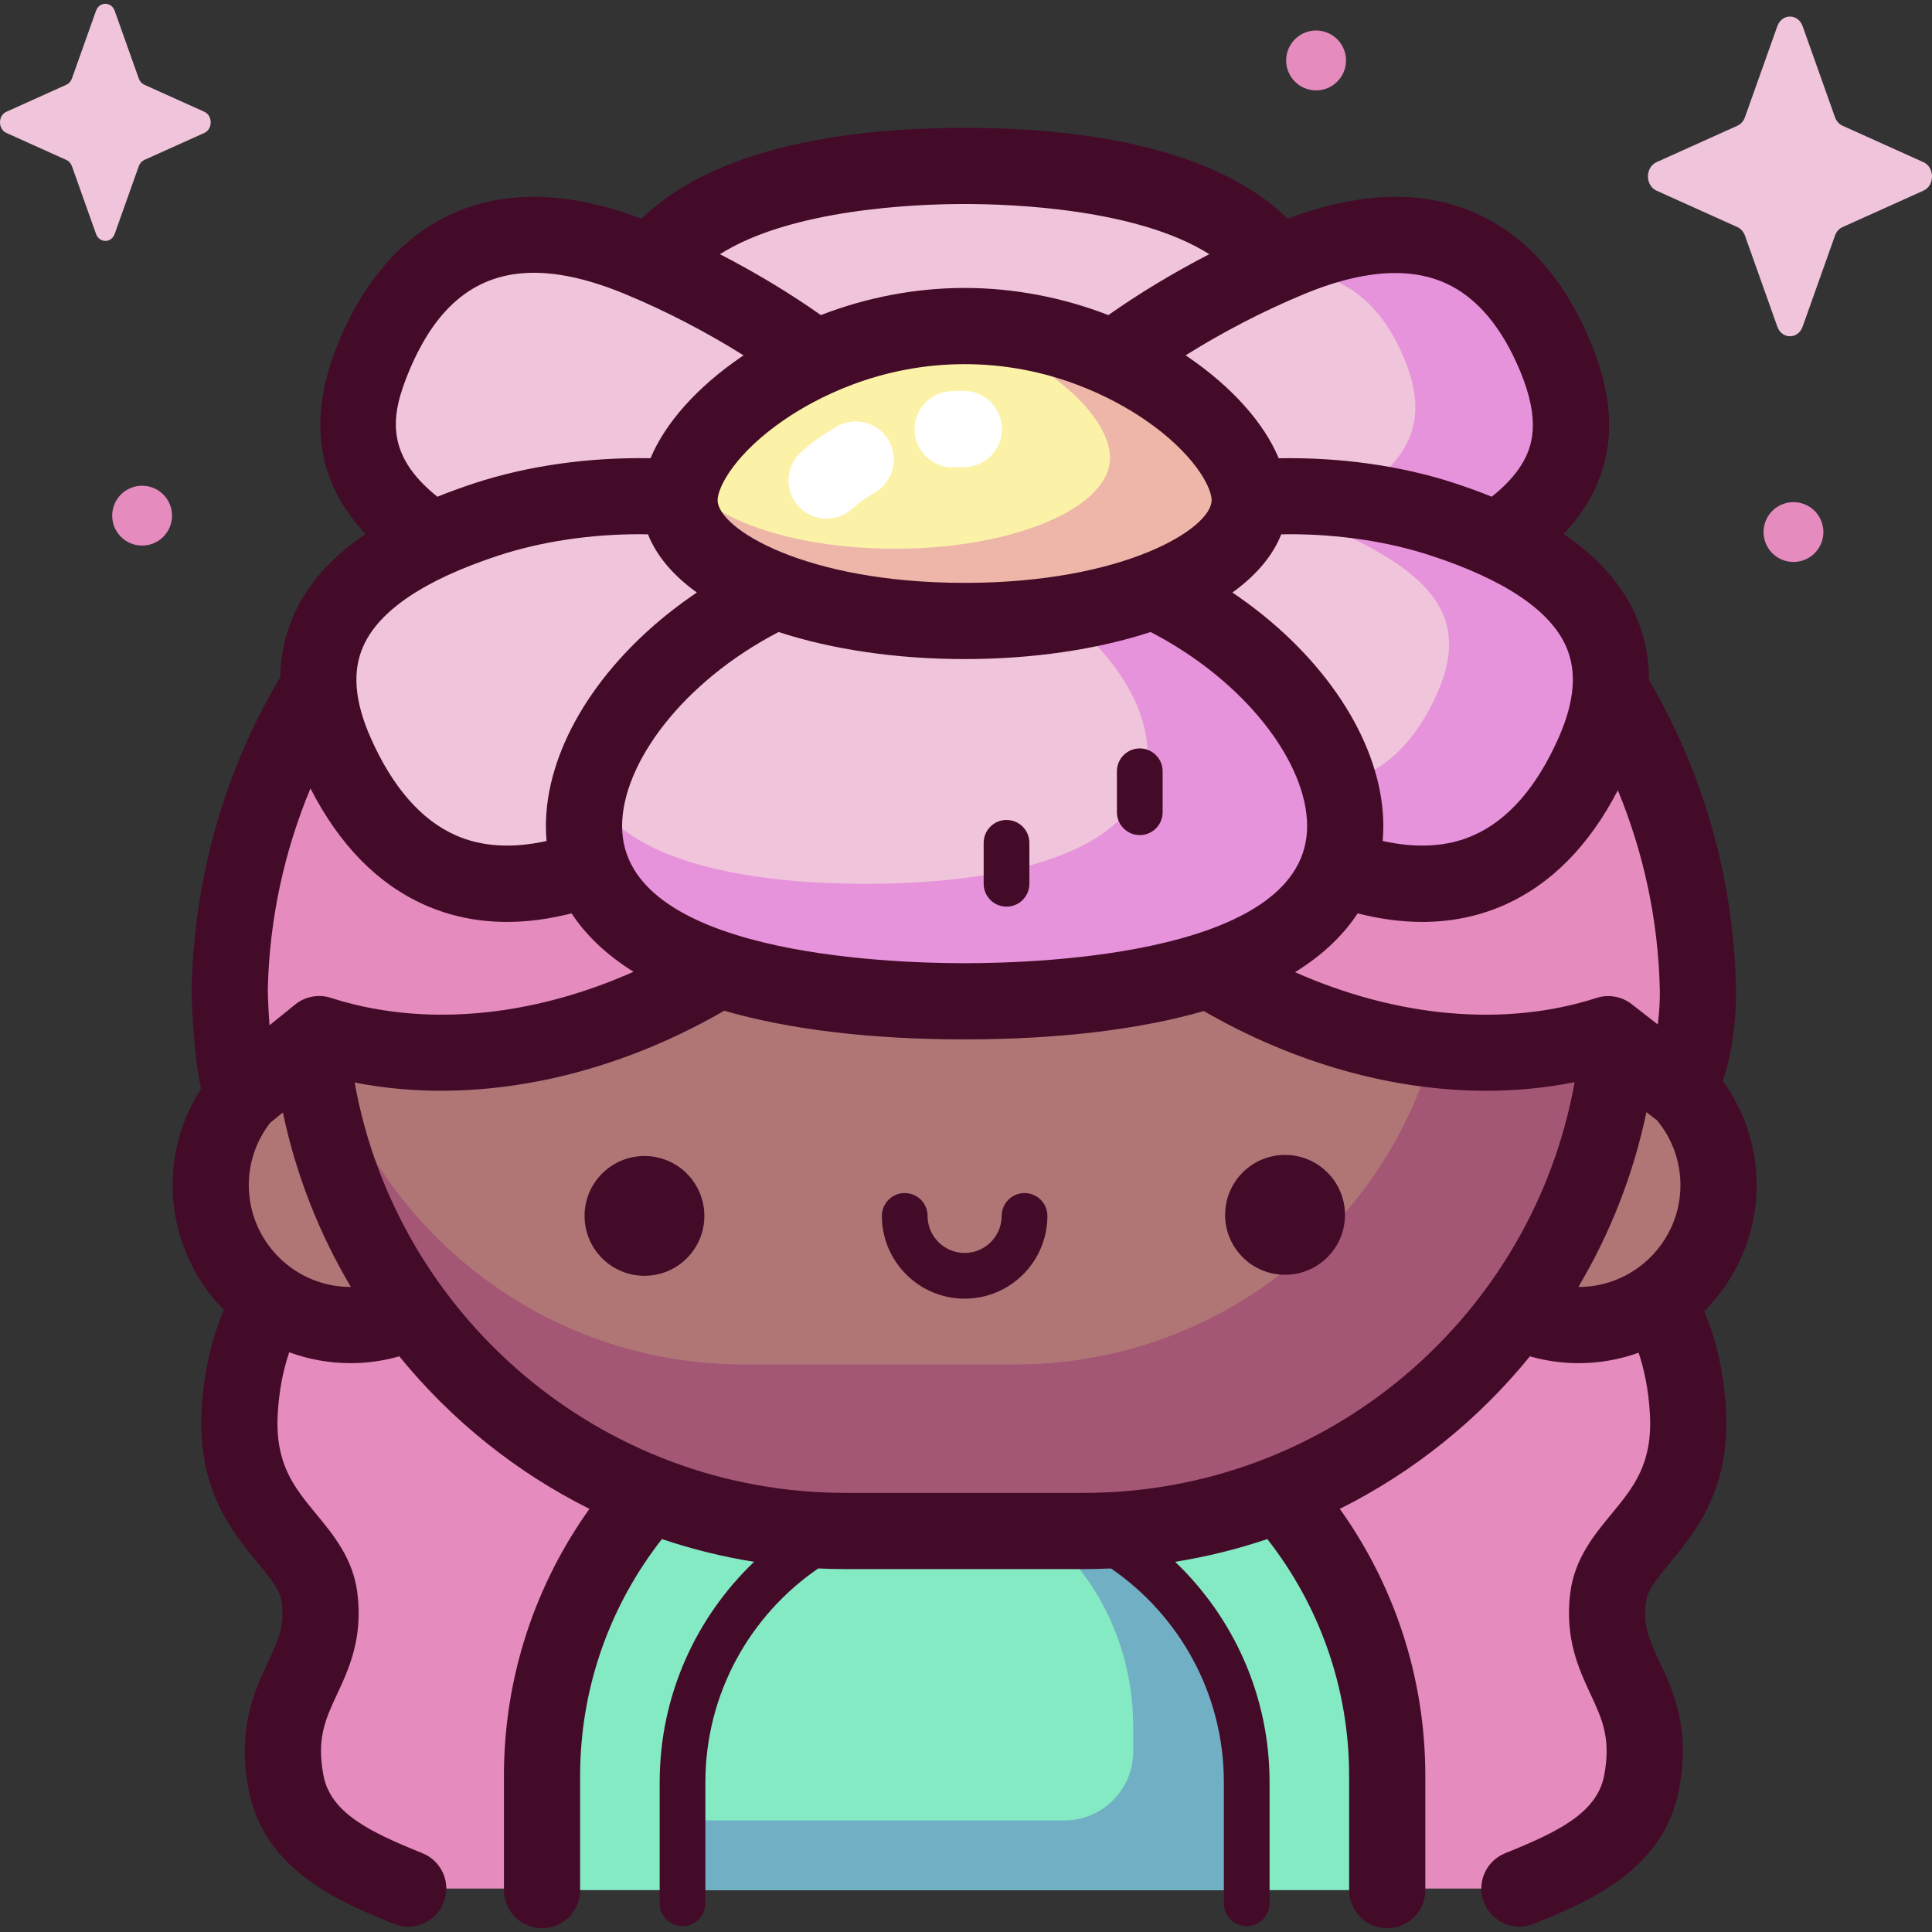 <svg id="Capa_1" enable-background="new 0 0 512 512" height="512" viewBox="0 0 512 512" width="512" xmlns="http://www.w3.org/2000/svg"><rect x="0" y="0" width="512" height="512" fill="#333333" stroke="none"/><g><g><path d="m402.662 500.486c14.304-5.784 29.393-12.409 32.379-28.085 4.61-24.204-11.45-29.223-8.874-49.097 2.001-15.437 22.818-20.72 21.145-49.316-2.128-36.367-26.014-47-39.756-77.006-15.039-32.837-22.877-72.2-49.744-91.925-28.04-20.586-66.852-15.253-102.392-15.253-35.539 0-74.352-5.333-102.392 15.253-26.867 19.725-34.705 59.088-49.744 91.925-13.742 30.006-37.629 40.639-39.756 77.006-1.673 28.596 19.144 33.879 21.145 49.316 2.576 19.874-13.484 24.893-8.874 49.097 2.986 15.677 18.075 22.301 32.379 28.085" fill="#e58bbd"/><path d="m367.627 500.902v-30.277c0-61.852-50.141-111.993-111.993-111.993-61.852 0-111.993 50.141-111.993 111.993v30.277z" fill="#84eac4"/><path d="m263.479 397.949c21.623 9.725 36.833 32.807 36.833 59.743v6.481c0 10.089-8.178 18.267-18.267 18.267h-101.168v18.462h149.514v-28.607c0-38.638-29.313-70.425-66.912-74.346z" fill="#71afc4"/><g fill="#b07676"><ellipse cx="418.343" cy="314.069" rx="37.088" ry="37.088" transform="matrix(.23 -.973 .973 .23 16.56 649.062)"/><ellipse cx="92.926" cy="314.069" rx="37.088" ry="37.088" transform="matrix(.23 -.973 .973 .23 -234.091 332.351)"/><path d="m287.238 405.725h-63.208c-78.545 0-142.217-63.673-142.217-142.217 0-78.545 63.673-142.218 142.217-142.218h63.208c78.545 0 142.217 63.673 142.217 142.218.001 78.544-63.672 142.217-142.217 142.217z"/></g><path d="m287.238 121.205h-18.237c63.677 0 115.297 51.62 115.297 115.297v9.792c0 63.677-51.62 115.298-115.297 115.298h-71.891c-60.937 0-110.826-47.275-115.007-107.149-.185 2.971-.29 5.963-.29 8.98 0 78.544 63.673 142.217 142.217 142.217h63.208c78.545 0 142.217-63.673 142.217-142.217.001-78.546-63.672-142.218-142.217-142.218z" fill="#a45775"/><path d="m64.192 290.553c-3.042-9.333-3.324-28.332-3.324-28.332 1.845-86.329 72.397-155.747 159.169-155.747h70.762c86.772 0 157.324 69.417 159.169 155.747 0 0 .395 16.747-5.287 26.217l-18.483-14.367c-36.869 11.874-84.471 1.955-123.315-29.417-22.569-18.227-38.678-40.87-47.464-64.204-8.786 23.334-24.895 45.977-47.464 64.204-38.865 31.389-86.498 41.302-123.375 29.398" fill="#e58bbd"/><path d="m166.618 90.406c0-33.12 39.854-46.435 89.016-46.435s89.016 13.316 89.016 46.435-39.854 73.501-89.016 73.501-89.016-40.382-89.016-73.501z" fill="#f0c4db"/><path d="m412.224 94.577c10.772 26.006.892 43.94-37.53 59.856-38.423 15.915-96.859 15.421-107.631-10.585s36.22-59.313 74.642-75.228c38.423-15.915 59.747-.048 70.519 25.957z" fill="#f0c4db"/><path d="m412.224 94.577c-10.772-26.006-32.096-41.872-70.519-25.957-3.994 1.655-8.081 3.5-12.186 5.502 22.671-6.512 35.742 4.3 42.667 21.019 7.644 18.454.633 31.18-26.632 42.474s-68.732 10.943-76.375-7.51c-.707-1.707-1.062-3.46-1.104-5.241-2.896 6.516-3.513 12.948-1.012 18.985 10.772 26.006 69.208 26.499 107.631 10.585 38.422-15.916 48.302-33.851 37.53-59.857z" fill="#e693db"/><path d="m422.195 199.783c-12.744 28.648-36.173 44.375-74.172 27.472s-80.718-46.106-67.975-74.754 64.38-31.735 102.378-14.832c37.999 16.904 52.513 33.467 39.769 62.114z" fill="#f0c4db"/><path d="m382.427 137.67c-32.595-14.499-75.224-14.288-94.732 4.147 14.264-11.739 43.024-11.57 65.195-1.708 26.711 11.882 36.913 23.525 27.955 43.663s-25.428 31.193-52.139 19.311c-26.296-11.697-55.807-31.774-48.173-51.608-.166.339-.331.678-.485 1.025-12.743 28.648 29.976 57.851 67.975 74.754s61.428 1.175 74.172-27.472-1.77-45.209-39.768-62.112z" fill="#e693db"/><path d="m99.045 94.577c-10.772 26.006-.892 43.94 37.53 59.856 38.423 15.915 96.859 15.421 107.631-10.585s-36.22-59.313-74.642-75.228c-38.423-15.915-59.747-.048-70.519 25.957z" fill="#f0c4db"/><path d="m89.073 199.783c12.744 28.648 36.173 44.375 74.172 27.472s80.718-46.106 67.975-74.754-64.38-31.735-102.378-14.832c-37.999 16.904-52.512 33.467-39.769 62.114z" fill="#f0c4db"/><path d="m356.502 218.921c0 33.12-45.16 46.435-100.868 46.435s-100.868-13.316-100.868-46.435c0-33.12 45.16-73.501 100.868-73.501s100.868 40.382 100.868 73.501z" fill="#f0c4db"/><path d="m255.634 145.42c-4.787 0-9.493.305-14.103.871 35.491 5.057 62.587 31.473 62.587 53.545 0 24.519-33.433 34.377-74.676 34.377-36.164 0-66.319-7.582-73.198-25.98-.968 3.606-1.478 7.188-1.478 10.689 0 33.12 45.16 46.435 100.868 46.435s100.868-13.315 100.868-46.435c0-33.121-45.16-73.502-100.868-73.502z" fill="#e693db"/><path d="m331.188 132.582c0 17.664-33.826 31.983-75.553 31.983s-75.553-14.319-75.553-31.983 33.826-46.173 75.553-46.173 75.553 28.509 75.553 46.173z" fill="#fbf2a8"/><path d="m255.634 86.408c-3.33 0-6.603.201-9.819.543 27.382 3.421 48.358 22.234 48.358 34.321 0 13.336-25.54 24.148-57.046 24.148-27.424 0-50.32-8.193-55.794-19.112-.808 2.188-1.252 4.301-1.252 6.273 0 17.664 33.826 31.983 75.553 31.983s75.553-14.319 75.553-31.983c.001-17.663-33.826-46.173-75.553-46.173z" fill="#edb6a8"/></g><g><g fill="#440b29"><path d="m442.578 414.14c6.777-8.219 16.059-19.474 14.814-40.742-.596-10.172-2.714-18.603-5.728-25.952 8.56-8.547 13.864-20.354 13.864-33.376 0-10.296-3.325-19.825-8.945-27.59 3.664-10.736 3.515-22.86 3.478-24.473-.624-29.208-8.626-57.198-23.057-81.801.021-6.014-1.149-11.726-3.529-17.096-3.665-8.269-9.988-15.431-19.098-21.596 2.412-2.551 4.463-5.198 6.151-7.968 7.518-12.334 7.853-26.345 1.025-42.831-6.892-16.639-16.997-28.087-30.035-34.023-14.149-6.444-31.05-6.012-50.275 1.261-15.845-15.579-45.183-24.078-85.608-24.078s-69.76 8.5-85.603 24.08c-19.226-7.274-36.129-7.708-50.281-1.263-13.037 5.936-23.142 17.384-30.034 34.023-9.425 22.753-4.014 38.953 7.174 50.8-9.11 6.165-15.432 13.326-19.097 21.595-2.281 5.147-3.45 10.609-3.526 16.35-14.707 24.782-22.865 53.045-23.495 82.547-.003.122-.003.245-.001.366.027 1.791.303 15.648 2.497 26.194-4.754 7.359-7.528 16.11-7.528 25.504 0 12.869 5.184 24.546 13.567 33.067-3.084 7.423-5.256 15.945-5.859 26.262-1.244 21.268 8.037 32.524 14.814 40.742 3.82 4.632 6 7.402 6.397 10.462.816 6.299-.96 10.109-3.648 15.875-3.66 7.85-8.215 17.62-5.131 33.812 4.124 21.652 24.818 30.019 38.512 35.557 1.24.502 2.521.74 3.782.74 3.993-.001 7.775-2.385 9.364-6.315 2.091-5.17-.406-11.055-5.575-13.146-13.701-5.541-24.333-10.576-26.245-20.614-1.864-9.789.545-14.957 3.596-21.5 3.093-6.635 6.943-14.891 5.373-27.006-1.164-8.975-6.306-15.212-10.844-20.714-5.911-7.168-11.016-13.359-10.235-26.715.362-6.191 1.429-11.47 3.037-16.22 5.077 1.872 10.561 2.897 16.28 2.897 4.472 0 8.792-.646 12.893-1.816 13.665 16.809 30.831 30.662 50.383 40.428-14.257 19.974-22.658 44.403-22.658 70.759v30.277c0 5.576 4.521 10.097 10.097 10.097s10.097-4.521 10.097-10.097v-30.277c0-23.653 8.106-45.446 21.68-62.757 7.874 2.658 16.036 4.684 24.423 6.028-15.405 14.724-25.022 35.456-25.022 58.398v32.1c0 3.346 2.713 6.058 6.058 6.058s6.058-2.713 6.058-6.058v-32.1c0-23.49 11.86-44.249 29.897-56.641 2.385.111 4.785.169 7.198.169h63.208c2.412 0 4.81-.057 7.195-.169 18.039 12.392 29.9 33.151 29.9 56.641v32.1c0 3.346 2.713 6.058 6.058 6.058 3.346 0 6.058-2.713 6.058-6.058v-32.1c0-22.943-9.617-43.675-25.022-58.398 8.387-1.344 16.548-3.369 24.422-6.028 13.574 17.311 21.681 39.103 21.681 62.757v30.277c0 5.576 4.521 10.097 10.097 10.097s10.097-4.521 10.097-10.097v-30.277c0-26.357-8.401-50.785-22.659-70.759 19.551-9.765 36.716-23.615 50.381-40.422 4.102 1.169 8.424 1.81 12.897 1.81 5.579 0 10.932-.98 15.905-2.766 1.58 4.717 2.625 9.958 2.984 16.089.782 13.356-4.323 19.546-10.234 26.715-4.538 5.502-9.68 11.739-10.844 20.713-1.571 12.115 2.28 20.372 5.373 27.007 3.051 6.542 5.461 11.711 3.596 21.5-1.912 10.038-12.544 15.074-26.246 20.614-5.17 2.09-7.665 7.976-5.575 13.146s7.974 7.667 13.146 5.575c13.694-5.538 34.389-13.905 38.513-35.557 3.084-16.193-1.471-25.962-5.131-33.812-2.689-5.766-4.465-9.576-3.648-15.876.395-3.061 2.576-5.831 6.396-10.463zm-3.251-142.652-6.933-5.39c-2.636-2.048-6.116-2.663-9.292-1.639-24.423 7.866-52.962 5.122-79.897-6.818 7.701-4.775 13.007-10.131 16.589-15.585 5.93 1.504 11.643 2.265 17.122 2.265 7.726 0 14.992-1.495 21.751-4.487 12.352-5.468 22.446-15.691 30.078-30.405 6.793 16.441 10.727 34.318 11.126 53.014.049 2.347-.105 5.65-.544 9.045zm-274.463-52.567c0-16.515 15.963-38.18 41.481-51.429 14.19 4.645 31.34 7.17 49.29 7.17 17.952 0 35.104-2.525 49.295-7.172 25.516 13.25 41.475 34.917 41.475 51.431 0 33.718-69.476 36.339-90.77 36.339s-90.771-2.621-90.771-36.339zm43.039-107.711c8.043-5.492 24.939-14.705 47.731-14.705s39.688 9.213 47.731 14.704c12.913 8.817 17.725 17.789 17.725 21.372 0 7.428-23.104 21.886-65.456 21.886s-65.456-14.458-65.456-21.886c0-3.583 4.812-12.555 17.725-21.371zm205.067 84.469c-5.785 13.005-13.347 21.648-22.477 25.688-6.873 3.043-14.936 3.529-24.067 1.5.119-1.353.173-2.672.173-3.946 0-19.449-12.497-40.807-33.431-57.132-2.135-1.665-4.33-3.25-6.57-4.765 6.325-4.541 10.703-9.753 12.945-15.416.739-.013 1.478-.034 2.217-.034 13.087 0 26.091 1.929 37.511 5.686 19.491 6.412 31.516 14.497 35.742 24.031 2.957 6.673 2.289 14.65-2.043 24.388zm-29.821-120.611c8.23 3.748 14.874 11.613 19.745 23.374h.001c5.515 13.314 3.105 20.137.389 24.593-1.79 2.938-4.441 5.795-7.953 8.598-3.076-1.241-6.321-2.427-9.75-3.555-14.235-4.683-30.505-6.93-46.706-6.633-3.883-9.319-12.308-18.845-24.125-26.913-.181-.124-.369-.239-.551-.361 9.749-6.117 20.536-11.735 31.369-16.222 8.997-3.727 17.085-5.593 24.193-5.593 4.946 0 9.417.904 13.388 2.712zm-62.672-7.702c-9.489 4.893-18.608 10.399-26.749 16.137-12.114-4.696-25.119-7.192-38.094-7.192s-25.981 2.496-38.095 7.193c-8.141-5.739-17.259-11.244-26.748-16.136 19.011-12.031 52.001-13.302 64.844-13.302s45.831 1.271 64.842 13.3zm-212.104 31.076c7.264-17.537 18.02-26.152 33.122-26.152 7.083 0 15.125 1.897 24.205 5.658 10.834 4.487 21.608 10.113 31.358 16.23-.179.12-.363.233-.541.354-11.814 8.066-20.237 17.588-24.122 26.905-16.202-.294-32.473 1.958-46.709 6.641-3.437 1.131-6.69 2.319-9.771 3.563-14.439-11.511-12.05-22.317-7.542-33.199zm-12.117 72.849c4.226-9.533 16.251-17.617 35.741-24.03 11.422-3.757 24.424-5.686 37.511-5.686.738 0 1.477.015 2.215.029 2.241 5.666 6.621 10.879 12.947 15.421-2.239 1.516-4.435 3.099-6.57 4.765-20.933 16.325-33.431 37.683-33.431 57.132 0 1.275.054 2.594.173 3.948-9.135 2.031-17.196 1.539-24.067-1.502-9.129-4.041-16.692-12.684-22.477-25.688-4.331-9.739-5-17.717-2.042-24.389zm-13.978 37.654c7.661 14.973 17.838 25.362 30.324 30.889 6.761 2.992 14.024 4.487 21.752 4.487 5.477 0 11.192-.765 17.12-2.268 3.553 5.413 8.807 10.726 16.411 15.474-22.713 10.123-46.575 13.697-68.162 9.887.033-.007.066-.015.098-.021-.303-.044-.609-.079-.913-.118-3.822-.709-7.57-1.652-11.226-2.832-3.247-1.047-6.803-.384-9.454 1.76l-6.803 5.506c-.266-3.526-.414-6.906-.457-9.459.425-18.807 4.418-36.789 11.31-53.305zm10.648 132.115c-14.883 0-26.991-12.108-26.991-26.991 0-6.229 2.125-11.968 5.684-16.538l3.35-2.712c3.473 16.553 9.636 32.127 18.017 46.237-.02.001-.04.004-.06.004zm194.312 54.567h-63.208c-64.875 0-118.97-47.004-130.04-108.742 31.283 6.132 66.441-.814 97.943-19.031 17.171 4.988 38.896 7.599 63.701 7.599 24.658 0 46.267-2.582 63.389-7.513 23.95 13.82 50.007 21.129 74.867 21.127 7.958 0 15.792-.756 23.395-2.278-11.031 61.786-65.139 108.838-130.047 108.838zm131.05-54.569c8.397-14.136 14.564-29.742 18.033-46.328l2.161 1.68c.184.143.378.267.57.396 3.913 4.682 6.282 10.697 6.282 17.263 0 14.883-12.108 26.991-26.991 26.991-.019 0-.037-.002-.055-.002z"/><circle cx="170.787" cy="322.229" r="15.876"/><ellipse cx="340.482" cy="322.229" rx="15.876" ry="15.876" transform="matrix(.055 -.999 .999 .055 -.082 644.37)"/><path d="m271.511 316.17c-3.346 0-6.058 2.713-6.058 6.058 0 5.413-4.405 9.818-9.818 9.818-5.414 0-9.818-4.405-9.818-9.818 0-3.346-2.713-6.058-6.058-6.058-3.346 0-6.058 2.713-6.058 6.058 0 12.095 9.84 21.934 21.934 21.934 12.095 0 21.935-9.84 21.935-21.934-.001-3.345-2.713-6.058-6.059-6.058z"/><path d="m302.053 221.311c3.346 0 6.058-2.713 6.058-6.058v-10.858c0-3.346-2.713-6.058-6.058-6.058-3.346 0-6.058 2.713-6.058 6.058v10.858c0 3.346 2.713 6.058 6.058 6.058z"/><path d="m266.739 240.271c3.346 0 6.058-2.713 6.058-6.058v-10.858c0-3.346-2.713-6.058-6.058-6.058s-6.058 2.713-6.058 6.058v10.858c0 3.345 2.713 6.058 6.058 6.058z"/></g><path d="m252.448 123.855c-5.19 0-9.603-3.978-10.05-9.244-.471-5.556 3.65-10.443 9.207-10.914 1.457-.124 2.108-.122 3.006-.108.209.004.461.009.816.009 5.577.004 10.094 4.527 10.09 10.104-.003 5.574-4.523 10.09-10.097 10.09-.46-.01-.87-.007-1.169-.012-.408-.007-.407-.007-.938.037-.29.025-.579.038-.865.038z" fill="#fff"/><path d="m219.059 137.436c-2.745 0-5.48-1.112-7.472-3.302-3.753-4.126-3.451-10.511.674-14.264 2.696-2.452 5.771-4.677 9.399-6.801 4.812-2.819 10.997-1.201 13.815 3.613 2.817 4.813 1.199 10.998-3.613 13.814-2.401 1.406-4.368 2.816-6.012 4.312-1.934 1.759-4.367 2.628-6.791 2.628z" fill="#fff"/></g><g><path d="m477.716 6.944 8.576 24.115c.367 1.032 1.094 1.851 2.012 2.264l21.425 9.653c3.027 1.364 3.027 6.187 0 7.55l-21.425 9.653c-.917.413-1.644 1.231-2.012 2.264l-8.576 24.115c-1.211 3.407-5.496 3.407-6.708 0l-8.576-24.115c-.367-1.033-1.094-1.851-2.012-2.264l-21.425-9.653c-3.027-1.364-3.027-6.186 0-7.55l21.425-9.653c.917-.413 1.644-1.232 2.012-2.264l8.576-24.115c1.212-3.407 5.497-3.407 6.708 0z" fill="#f0c4db"/><circle cx="37.66" cy="136.653" fill="#e58bbd" r="7.931"/><ellipse cx="475.372" cy="141.153" fill="#e58bbd" rx="7.931" ry="7.931" transform="matrix(.973 -.23 .23 .973 -19.714 112.995)"/><path d="m30.407 2.896 6.362 17.888c.272.766.811 1.373 1.492 1.679l15.893 7.16c2.245 1.012 2.245 4.589 0 5.601l-15.893 7.16c-.681.306-1.22.913-1.492 1.679l-6.362 17.888c-.899 2.527-4.077 2.527-4.976 0l-6.362-17.888c-.272-.766-.812-1.373-1.492-1.679l-15.893-7.16c-2.245-1.012-2.245-4.589 0-5.601l15.893-7.16c.681-.307 1.22-.914 1.492-1.679l6.362-17.888c.899-2.527 4.077-2.527 4.976 0z" fill="#f0c4db"/><ellipse cx="348.834" cy="16.195" fill="#e58bbd" rx="7.931" ry="7.931" transform="matrix(.122 -.993 .993 .122 290.139 360.436)"/></g></g></svg>